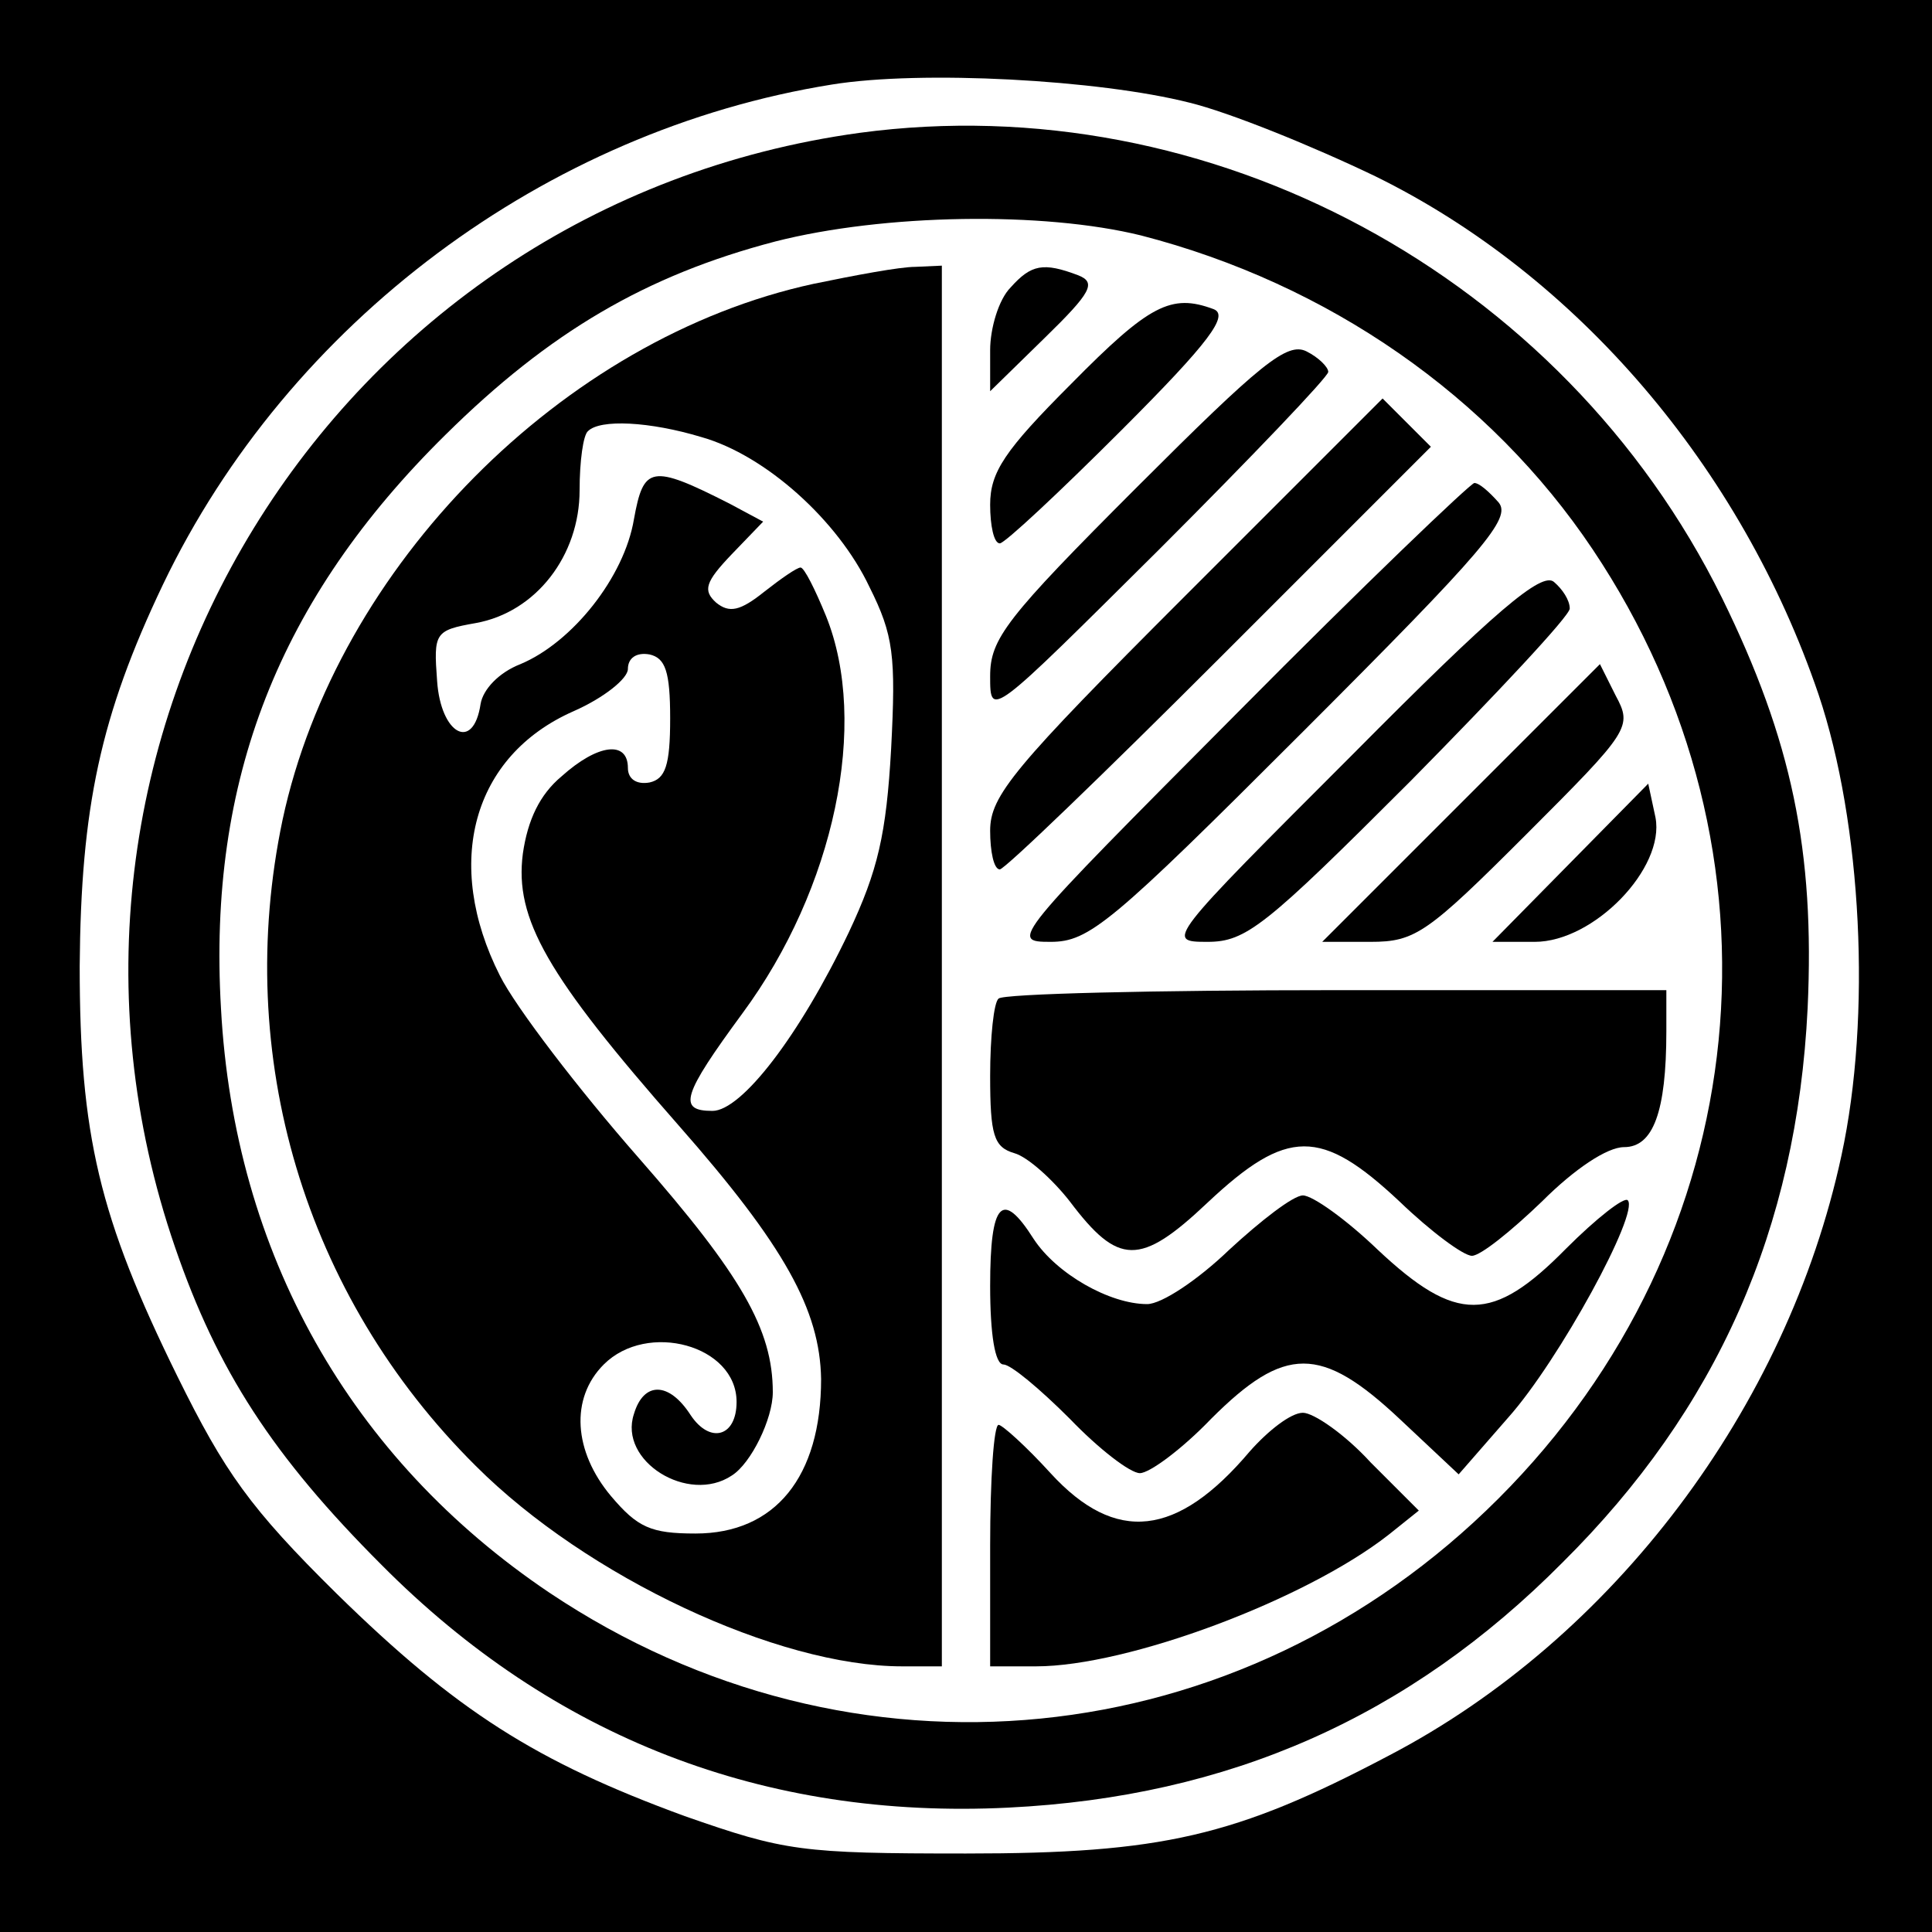 <?xml version="1.0" standalone="no"?>
<!DOCTYPE svg PUBLIC "-//W3C//DTD SVG 20010904//EN"
 "http://www.w3.org/TR/2001/REC-SVG-20010904/DTD/svg10.dtd">
<svg version="1.0" xmlns="http://www.w3.org/2000/svg"
 width="160pt" height="160pt" viewBox="0 0 160 160"
 preserveAspectRatio="xMidYMid meet">
<g transform="translate(0,160) scale(0.1,-0.1)"
fill="#000000" stroke="none">
<path d="M0 800 l0 -800 800 0 800 0 0 800 0 800 -800 0 -800 0 0 -800z m985
715 c33 -8 102 -36 154 -61 167 -82 303 -241 367 -429 36 -107 44 -267 19
-382 -45 -209 -189 -400 -375 -497 -127 -67 -188 -81 -350 -81 -137 0 -150 2
-233 31 -123 45 -189 87 -288 184 -72 71 -93 101 -132 180 -65 132 -81 200
-81 340 1 131 17 207 69 316 104 217 317 376 554 414 74 12 221 4 296 -15z"/>
<path d="M712 1490 c-438 -60 -711 -505 -567 -923 35 -102 81 -173 171 -263
142 -143 317 -211 519 -201 183 9 332 75 459 203 128 127 194 276 203 459 6
130 -13 222 -71 340 -132 267 -424 424 -714 385z m233 -85 c155 -40 289 -133
374 -260 168 -251 136 -572 -78 -786 -214 -214 -535 -246 -786 -78 -165 111
-261 281 -272 484 -11 189 48 339 186 475 86 85 166 132 273 160 90 23 222 25
303 5z"/>
<path d="M674 1365 c-208 -45 -395 -234 -440 -444 -41 -195 18 -394 160 -535
92 -92 250 -166 353 -166 l33 0 0 580 0 580 -22 -1 c-13 0 -50 -7 -84 -14z
m-93 -127 c53 -15 113 -69 139 -124 20 -40 22 -57 18 -134 -4 -71 -11 -101
-35 -152 -41 -86 -89 -148 -113 -148 -29 0 -25 13 25 81 76 103 105 240 69
329 -9 22 -18 40 -21 40 -3 0 -16 -9 -30 -20 -20 -16 -29 -18 -40 -9 -11 10
-9 17 13 40 l26 27 -28 15 c-65 33 -71 31 -79 -13 -8 -48 -51 -102 -94 -120
-18 -7 -31 -21 -33 -33 -6 -40 -33 -25 -36 19 -3 40 -2 42 32 48 50 9 86 56
86 110 0 24 3 46 7 49 10 10 51 8 94 -5z m-26 -233 c0 -39 -4 -50 -17 -53 -11
-2 -18 3 -18 12 0 23 -25 20 -55 -7 -18 -15 -28 -36 -32 -64 -7 -54 20 -101
129 -225 88 -100 117 -153 118 -210 0 -81 -38 -128 -104 -128 -37 0 -48 5 -70
31 -31 37 -34 81 -6 109 36 36 110 16 110 -31 0 -29 -22 -35 -38 -11 -18 28
-39 28 -47 1 -13 -39 45 -75 81 -51 16 10 34 47 34 69 0 52 -26 97 -111 194
-50 57 -102 125 -115 151 -47 93 -23 182 61 219 25 11 45 27 45 35 0 9 7 14
18 12 13 -3 17 -14 17 -53z"/>
<path d="M837 1362 c-10 -10 -17 -34 -17 -52 l0 -34 45 44 c39 38 43 46 28 52
-29 11 -39 9 -56 -10z"/>
<path d="M887 1282 c-55 -55 -67 -73 -67 -100 0 -17 3 -32 8 -32 4 0 49 42
101 94 73 73 89 95 76 100 -35 13 -53 4 -118 -62z"/>
<path d="M942 1197 c-109 -109 -122 -126 -122 -157 0 -35 0 -34 140 105 77 77
140 143 140 147 0 4 -8 12 -18 17 -16 8 -38 -10 -140 -112z"/>
<path d="M982 1107 c-143 -143 -162 -166 -162 -195 0 -17 3 -32 8 -32 4 0 86
79 182 175 l175 175 -20 20 -20 20 -163 -163z"/>
<path d="M1025 1010 c-187 -188 -189 -190 -155 -190 32 0 50 15 209 174 151
151 173 177 162 190 -8 9 -16 16 -20 16 -3 0 -92 -85 -196 -190z"/>
<path d="M1120 975 c-154 -154 -155 -155 -120 -155 32 0 48 13 168 133 72 73
132 137 132 143 0 7 -6 16 -13 22 -10 9 -49 -24 -167 -143z"/>
<path d="M1210 935 l-115 -115 40 0 c37 0 47 7 129 89 86 86 88 89 74 115
l-13 26 -115 -115z"/>
<path d="M1300 885 l-64 -65 35 0 c49 0 108 61 100 103 l-6 28 -65 -66z"/>
<path d="M827 773 c-4 -3 -7 -32 -7 -64 0 -49 3 -59 20 -64 11 -3 32 -22 46
-40 40 -53 58 -54 114 -1 66 62 94 62 159 1 26 -25 53 -45 60 -45 7 0 32 20
58 45 27 27 54 45 68 45 24 0 35 29 35 96 l0 34 -273 0 c-151 0 -277 -3 -280
-7z"/>
<path d="M1018 565 c-26 -25 -56 -45 -68 -45 -31 0 -75 25 -94 54 -26 41 -36
31 -36 -39 0 -40 4 -65 11 -65 6 0 30 -20 55 -45 24 -25 50 -45 58 -45 8 0 35
20 59 45 61 61 91 61 156 0 l49 -46 41 47 c42 47 109 170 99 180 -3 3 -26 -15
-51 -40 -61 -62 -91 -62 -156 -1 -26 25 -54 45 -62 45 -8 0 -35 -21 -61 -45z"/>
<path d="M1035 398 c-60 -71 -111 -77 -165 -18 -20 22 -40 40 -43 40 -4 0 -7
-45 -7 -100 l0 -100 38 0 c76 0 223 55 292 109 l25 20 -40 40 c-21 23 -47 41
-56 41 -10 0 -29 -15 -44 -32z"/>
</g>
</svg>
